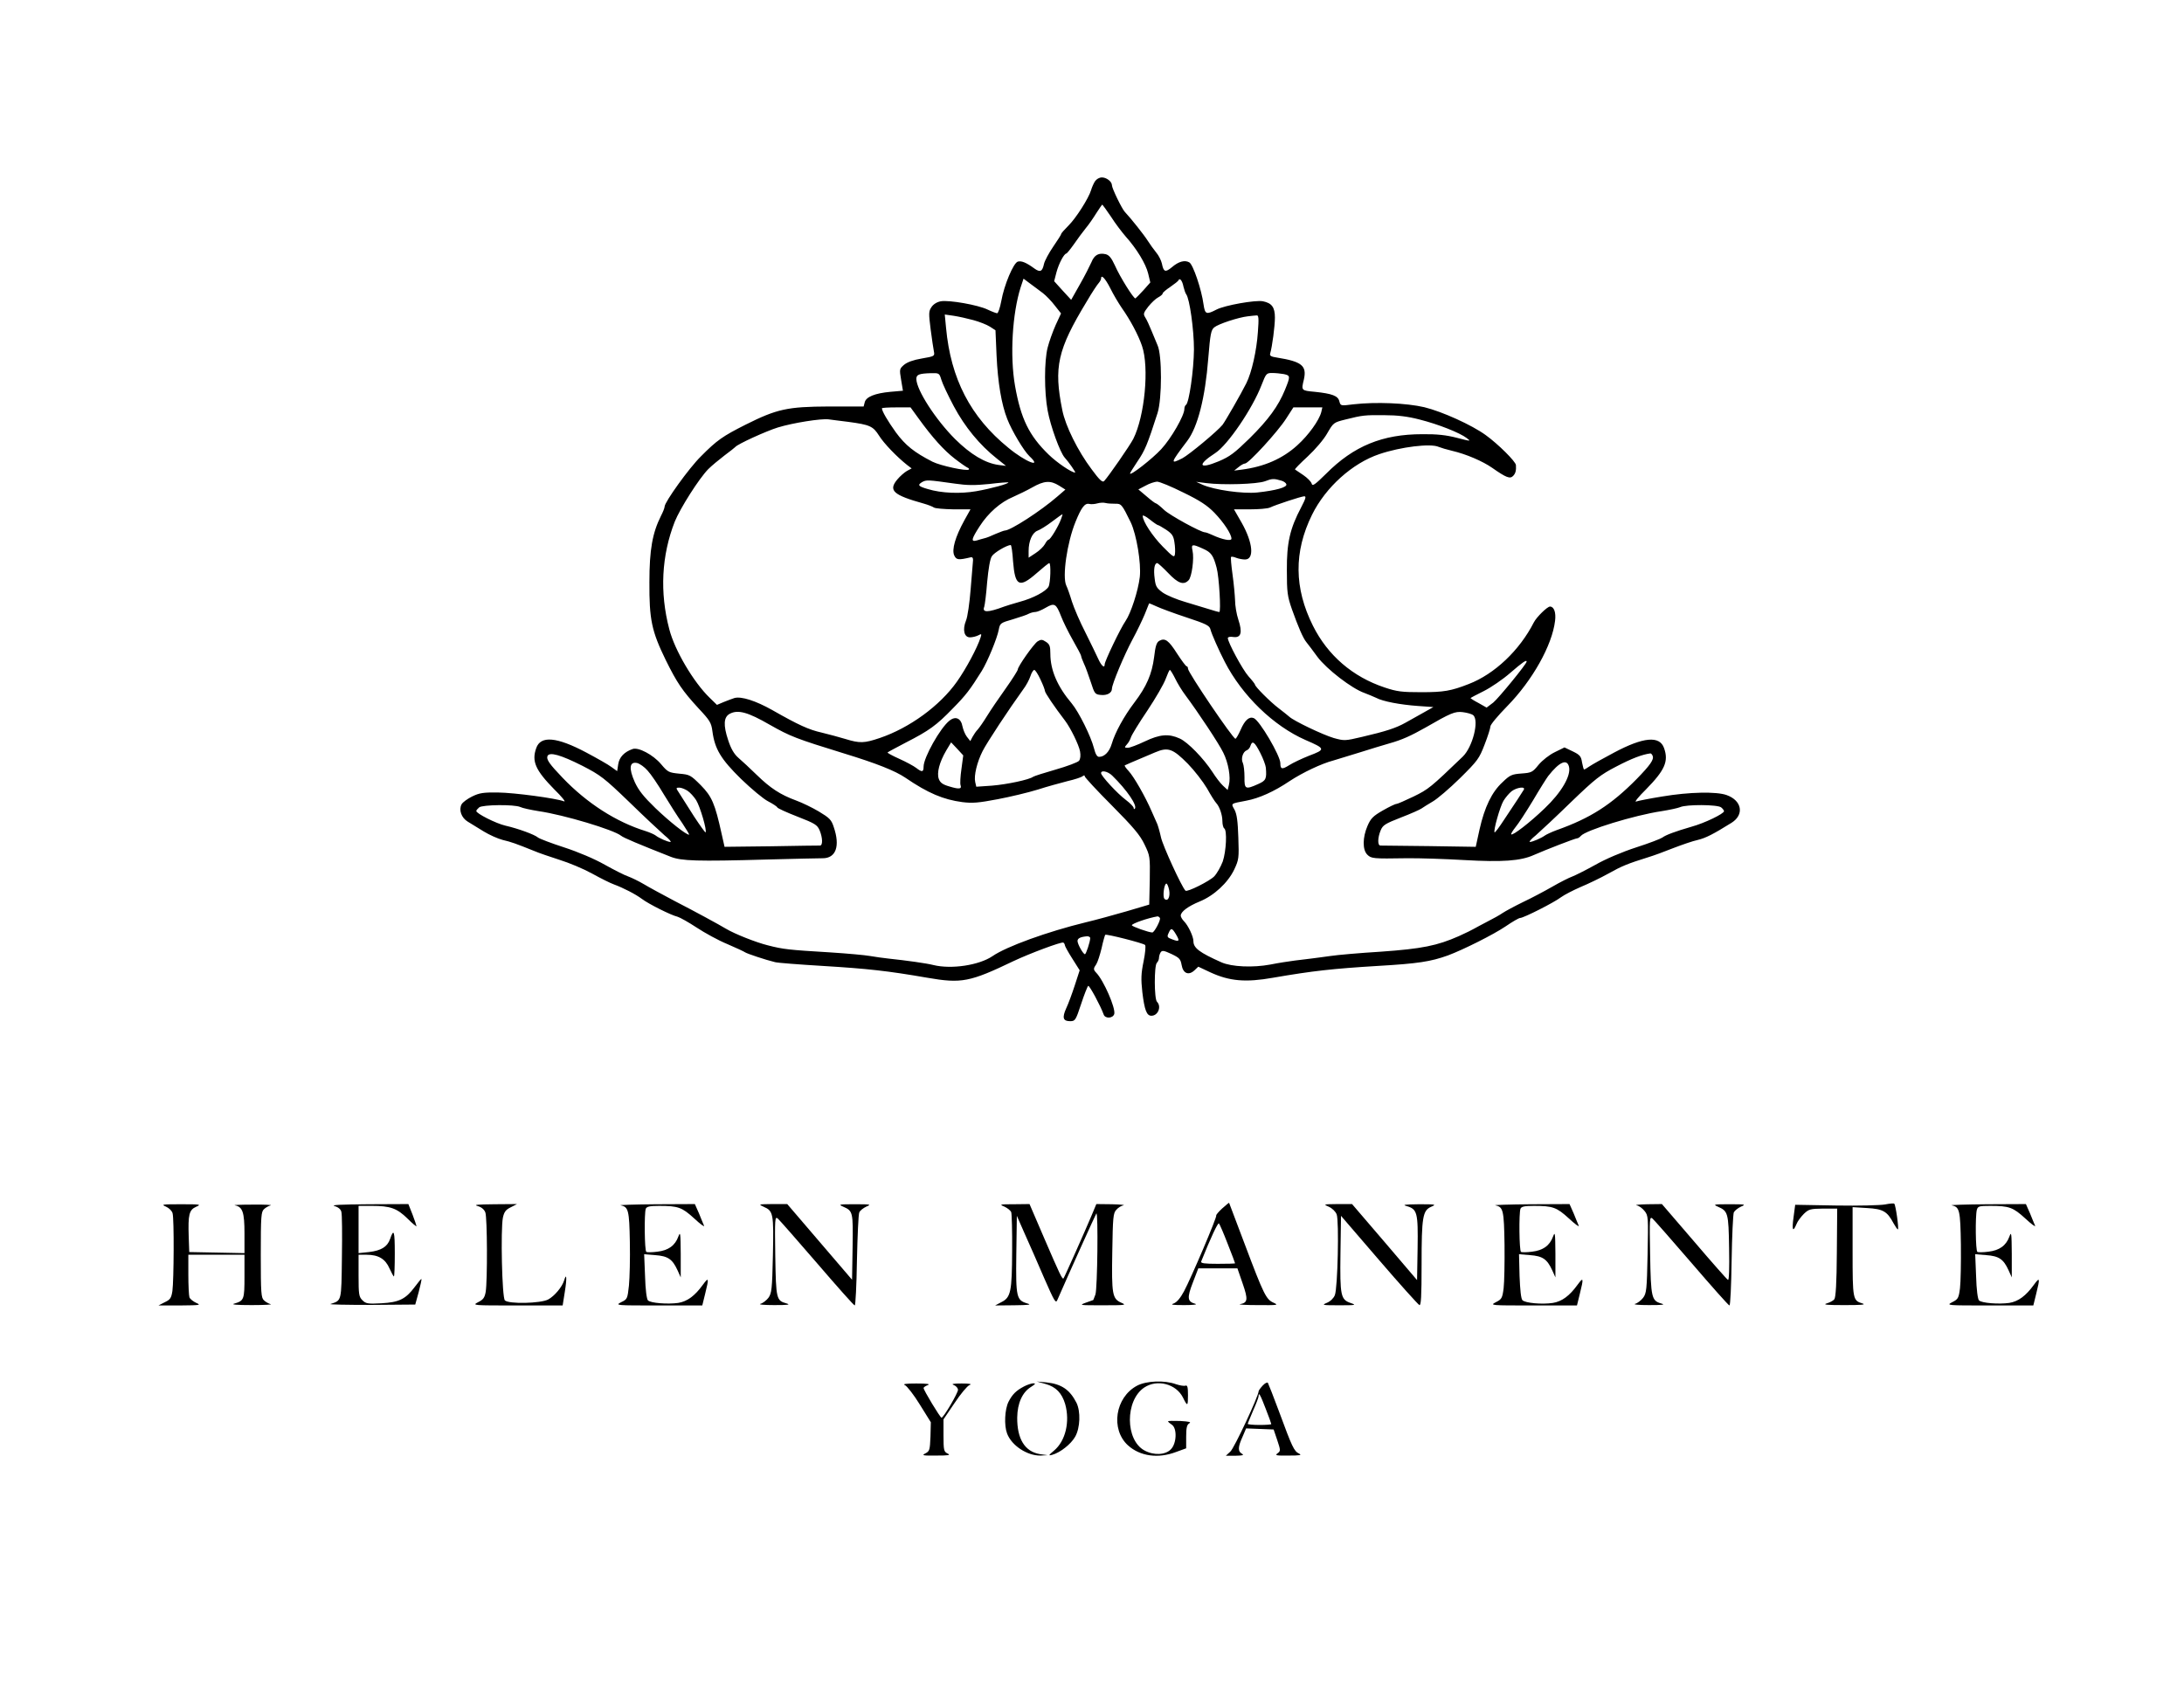 <?xml version="1.0" standalone="no"?>
<!DOCTYPE svg PUBLIC "-//W3C//DTD SVG 20010904//EN"
 "http://www.w3.org/TR/2001/REC-SVG-20010904/DTD/svg10.dtd">
<svg version="1.0" xmlns="http://www.w3.org/2000/svg"
 width="1206pt" height="930pt" viewBox="0 0 1206 930"
 preserveAspectRatio="xMidYMid meet">

<g transform="translate(0,930) scale(0.1,-0.1)"
fill="#000000" stroke="none">
<path d="M6046 8298 c-8 -13 -17 -34 -21 -48 -14 -46 -83 -154 -124 -195 -22
-22 -41 -43 -41 -47 0 -4 -20 -35 -44 -70 -24 -35 -47 -78 -51 -95 -9 -43 -21
-49 -53 -26 -45 33 -72 44 -92 38 -24 -8 -75 -128 -91 -218 -7 -37 -17 -67
-23 -67 -5 0 -29 9 -52 20 -53 26 -214 54 -259 46 -22 -4 -42 -17 -52 -33 -15
-22 -15 -35 -4 -122 7 -53 15 -108 18 -122 5 -26 3 -27 -67 -39 -47 -8 -80
-20 -98 -35 -25 -22 -26 -24 -16 -83 l10 -60 -69 -6 c-86 -8 -135 -28 -142
-58 l-6 -23 -192 0 c-229 -1 -287 -14 -459 -100 -127 -64 -159 -86 -248 -176
-65 -64 -200 -252 -200 -277 0 -7 -9 -30 -20 -51 -47 -94 -64 -186 -64 -366
-1 -206 12 -270 90 -430 63 -127 91 -169 183 -269 61 -65 69 -78 75 -125 13
-98 47 -154 158 -263 57 -55 124 -111 150 -124 25 -13 48 -28 50 -33 1 -5 52
-28 111 -51 98 -38 110 -46 123 -76 17 -41 18 -84 2 -84 -7 0 -129 -1 -270 -4
l-257 -3 -16 71 c-37 168 -54 207 -115 269 -56 56 -61 59 -119 64 -58 6 -63 8
-101 53 -43 51 -125 95 -157 83 -46 -16 -73 -45 -79 -83 l-6 -39 -32 23 c-17
13 -79 48 -139 80 -164 87 -252 94 -276 24 -26 -73 -4 -122 100 -228 41 -40
65 -70 54 -66 -43 17 -275 48 -365 49 -80 1 -102 -2 -143 -22 -26 -13 -52 -32
-58 -43 -17 -31 -1 -75 34 -96 18 -11 57 -35 88 -54 31 -19 78 -40 105 -47 47
-11 72 -20 174 -61 25 -11 88 -32 140 -49 52 -16 133 -50 180 -76 47 -26 101
-53 121 -60 49 -18 118 -53 154 -80 37 -28 161 -90 196 -98 14 -4 62 -31 106
-60 44 -29 120 -71 169 -91 49 -21 94 -42 99 -46 10 -7 114 -42 165 -54 14 -4
133 -13 265 -21 246 -15 356 -27 575 -65 190 -33 235 -24 477 92 89 42 265
108 275 102 4 -3 8 -9 8 -14 0 -5 18 -38 41 -74 l41 -65 -27 -83 c-15 -46 -36
-103 -47 -126 -24 -53 -18 -72 21 -72 28 0 31 4 61 95 17 52 35 97 39 100 7 4
69 -112 85 -157 8 -26 52 -23 59 2 8 33 -59 186 -100 228 -16 17 -16 23 1 47
7 11 20 51 29 88 8 38 18 71 20 74 6 6 210 -46 220 -56 5 -5 1 -45 -8 -90 -14
-68 -15 -98 -7 -171 12 -99 24 -130 50 -130 37 0 57 51 31 77 -16 16 -16 200
-1 215 7 7 12 19 12 28 0 8 4 22 9 30 8 12 17 11 60 -9 44 -21 50 -28 56 -61
8 -47 39 -59 71 -29 l21 20 66 -31 c106 -49 195 -57 347 -30 220 38 330 50
575 65 226 13 295 24 390 58 86 32 253 116 318 160 38 26 74 47 81 47 19 0
187 85 225 114 19 14 68 39 109 57 41 17 110 50 153 74 75 42 107 55 219 90
30 9 93 32 140 51 47 18 107 39 135 45 45 11 84 31 187 95 71 45 57 123 -28
153 -56 20 -207 17 -355 -8 -69 -11 -134 -24 -145 -28 -10 -4 14 27 55 67 104
106 126 155 100 228 -24 70 -114 62 -277 -25 -59 -31 -119 -65 -134 -75 -14
-10 -28 -18 -31 -18 -2 0 -7 18 -11 39 -5 34 -12 42 -51 61 l-46 22 -53 -26
c-31 -15 -69 -45 -90 -70 -33 -41 -39 -44 -94 -48 -53 -4 -64 -8 -105 -48 -59
-54 -99 -137 -127 -261 l-21 -96 -257 4 c-141 2 -263 3 -269 3 -17 0 -16 43 1
84 12 29 25 37 112 71 55 21 106 44 114 50 8 6 36 23 61 38 25 14 93 72 151
129 98 97 106 108 136 186 18 46 32 91 32 100 0 10 42 60 93 112 139 142 248
336 264 471 6 47 -6 79 -28 79 -15 0 -74 -58 -89 -87 -79 -155 -217 -286 -360
-341 -97 -38 -138 -45 -260 -45 -109 0 -135 3 -204 26 -177 59 -314 177 -396
341 -104 208 -106 408 -5 613 75 152 223 285 372 335 118 40 283 60 327 40 12
-5 45 -15 75 -22 77 -18 168 -57 221 -94 77 -54 98 -62 115 -45 14 14 18 31
16 60 -1 20 -99 117 -167 166 -77 56 -241 130 -339 154 -99 23 -267 30 -391
16 -71 -9 -71 -9 -78 16 -7 31 -40 43 -136 53 -75 7 -75 7 -60 68 17 76 -11
99 -148 121 -34 5 -42 10 -38 23 11 37 26 150 26 198 0 57 -17 80 -66 90 -41
8 -211 -22 -257 -46 -56 -29 -63 -26 -71 28 -11 83 -58 222 -79 233 -25 14
-59 5 -96 -27 -36 -30 -46 -26 -55 20 -4 18 -18 46 -32 62 -13 16 -34 45 -46
64 -20 32 -93 124 -127 160 -16 17 -71 130 -71 147 0 20 -30 43 -55 43 -15 0
-30 -9 -39 -22z m89 -195 c24 -38 61 -86 80 -108 62 -69 112 -152 125 -205
l12 -50 -38 -43 c-21 -23 -41 -43 -44 -45 -9 -4 -86 119 -114 183 -18 39 -31
56 -50 61 -39 9 -63 -4 -79 -44 -9 -20 -37 -76 -64 -123 l-48 -85 -47 51 -47
52 13 50 c13 48 42 103 55 103 3 1 22 24 41 51 19 28 49 68 65 88 17 20 43 58
59 84 17 26 31 47 33 47 1 0 23 -30 48 -67z m-4 -395 c17 -35 46 -83 63 -108
48 -68 91 -149 112 -210 41 -119 15 -389 -48 -514 -19 -37 -136 -206 -161
-233 -9 -9 -25 5 -69 65 -76 101 -145 240 -162 327 -48 237 -27 333 135 600
29 50 60 96 67 103 6 7 12 18 12 23 0 26 23 2 51 -53z m-372 -27 c18 -14 48
-45 66 -69 l34 -43 -30 -65 c-16 -36 -36 -92 -44 -124 -19 -74 -19 -245 0
-347 16 -88 69 -232 94 -260 23 -25 63 -83 58 -83 -20 0 -101 55 -147 100
-108 105 -153 198 -185 379 -29 166 -15 399 31 544 l16 48 36 -27 c21 -15 52
-39 71 -53z m776 36 c4 -17 11 -37 15 -42 19 -24 43 -196 43 -305 -1 -114 -27
-295 -44 -306 -5 -3 -9 -13 -9 -23 0 -36 -73 -163 -128 -222 -50 -54 -172
-149 -172 -134 0 3 18 32 40 65 43 63 56 95 112 269 25 79 25 321 0 374 -5 12
-20 47 -32 77 -12 30 -28 65 -36 77 -12 19 -10 25 17 60 17 21 41 44 55 51 13
7 24 16 24 21 0 5 19 21 43 37 23 16 44 32 45 37 7 14 21 -4 27 -36z m-1160
-185 c33 -9 74 -25 91 -36 l31 -20 6 -140 c7 -149 27 -269 59 -350 25 -65 92
-177 123 -206 74 -69 -23 -31 -117 47 -209 170 -318 381 -344 663 l-7 73 49
-7 c27 -4 76 -15 109 -24z m1571 -66 c-7 -103 -34 -223 -64 -283 -30 -60 -114
-206 -131 -229 -28 -35 -183 -164 -222 -185 -69 -35 -67 -28 27 96 58 77 99
238 116 456 11 134 15 156 33 171 23 19 133 55 185 61 19 2 41 5 49 5 11 2 13
-15 7 -92z m-1748 -263 c6 -21 37 -87 69 -147 61 -114 142 -213 238 -289 l50
-40 -40 5 c-75 10 -155 58 -241 143 -108 108 -213 271 -214 332 0 24 14 30 81
32 45 1 46 0 57 -36z m1891 31 c37 -8 37 -12 7 -86 -37 -91 -92 -166 -196
-269 -83 -81 -109 -101 -171 -127 -110 -46 -120 -20 -18 46 69 45 205 245 255
375 25 64 27 67 59 67 18 0 47 -3 64 -6z m-2016 -246 c76 -105 139 -175 200
-222 31 -24 63 -46 70 -49 6 -2 10 -7 7 -10 -10 -11 -157 21 -201 43 -101 52
-149 90 -202 162 -45 63 -77 117 -77 133 0 3 36 5 79 5 l79 0 45 -62z m2223
36 c-12 -46 -70 -127 -132 -183 -81 -74 -183 -119 -309 -135 l-40 -5 24 19
c13 11 29 20 36 20 20 0 182 177 227 248 l40 62 80 0 80 0 -6 -26z m543 -41
c103 -26 222 -73 261 -103 24 -18 22 -18 -55 2 -58 15 -110 21 -191 20 -220 0
-379 -65 -532 -219 -62 -61 -75 -70 -79 -54 -3 11 -24 32 -46 47 -23 16 -44
30 -46 31 -3 2 29 34 70 72 42 39 89 94 108 128 34 59 36 60 100 76 96 24 106
25 216 24 71 0 129 -7 194 -24z m-3154 -13 c119 -16 136 -24 169 -76 27 -43
97 -116 155 -162 l25 -19 -26 -14 c-14 -8 -38 -29 -53 -47 -51 -61 -23 -86
145 -133 25 -7 50 -17 57 -22 7 -5 55 -9 107 -10 l95 0 -34 -61 c-50 -91 -70
-161 -56 -193 12 -26 23 -27 91 -11 10 2 14 -4 13 -17 -1 -11 -7 -82 -13 -158
-6 -76 -17 -155 -26 -175 -20 -50 -10 -92 22 -92 14 0 34 5 46 11 18 10 19 8
13 -11 -18 -57 -80 -173 -131 -245 -94 -133 -261 -255 -426 -311 -86 -29 -110
-30 -191 -5 -34 10 -92 26 -130 35 -71 16 -126 41 -272 124 -92 52 -171 77
-209 67 -11 -4 -38 -13 -59 -22 l-38 -16 -40 39 c-89 86 -193 262 -223 378
-54 205 -43 408 30 595 30 74 134 238 185 290 19 19 59 52 89 75 30 22 57 44
60 47 12 16 173 89 235 108 85 26 239 50 280 45 17 -2 66 -9 110 -14z m2392
-325 c11 -3 24 -12 26 -19 7 -17 -57 -35 -161 -46 -80 -8 -237 14 -302 43
l-35 16 55 -7 c95 -12 281 -6 325 10 39 15 49 16 92 3z m-1804 -16 c68 -10
110 -10 190 -2 56 7 103 10 105 9 6 -7 -97 -35 -178 -49 -87 -15 -192 -11
-267 12 -52 15 -58 22 -32 38 25 14 32 13 182 -8z m575 -11 l35 -22 -44 -38
c-92 -80 -259 -188 -290 -188 -5 0 -28 -9 -52 -19 -23 -11 -51 -22 -62 -24
-11 -3 -30 -8 -42 -12 -33 -9 -29 8 17 79 47 73 115 133 185 162 27 12 75 35
105 52 65 37 100 40 148 10z m686 -38 c93 -45 133 -72 172 -112 52 -54 94
-118 94 -143 0 -15 -49 -6 -107 21 -17 8 -34 14 -39 14 -23 0 -196 95 -226
124 -21 20 -41 36 -45 36 -4 0 -28 18 -52 39 l-45 38 40 21 c21 12 50 21 63
22 14 0 79 -27 145 -60z m651 -82 c-62 -117 -80 -196 -79 -348 0 -121 3 -143
28 -215 35 -98 61 -159 80 -182 8 -10 36 -46 61 -81 51 -68 190 -175 259 -199
21 -8 50 -20 65 -27 37 -20 133 -38 231 -45 l85 -6 -55 -31 c-30 -17 -75 -42
-100 -56 -52 -29 -107 -47 -240 -78 -93 -22 -97 -22 -155 -6 -61 18 -222 95
-246 118 -8 7 -34 28 -59 47 -45 34 -130 119 -130 130 0 3 -16 24 -36 46 -33
37 -114 188 -114 211 0 6 13 9 30 6 43 -6 52 24 28 96 -10 30 -18 78 -18 106
-1 28 -7 93 -14 143 -7 51 -11 95 -8 97 2 3 15 1 29 -5 13 -5 35 -9 48 -9 52
0 44 92 -18 202 l-43 75 88 0 c48 0 98 4 111 10 31 15 168 60 188 62 13 1 10
-11 -16 -61z m-1028 20 c35 1 38 -3 87 -103 32 -68 58 -225 50 -301 -9 -77
-49 -200 -79 -244 -28 -40 -115 -222 -115 -239 0 -24 -18 -9 -36 31 -10 23
-43 89 -71 146 -29 56 -62 133 -74 170 -11 37 -25 76 -31 88 -23 48 4 237 51
352 32 79 51 104 75 99 12 -3 32 -1 46 3 14 4 34 5 45 2 11 -3 34 -4 52 -4z
m-298 -85 c-15 -41 -59 -113 -68 -113 -4 0 -14 -11 -21 -25 -7 -13 -30 -36
-52 -50 l-38 -25 0 37 c0 55 20 101 49 112 14 5 50 27 80 50 30 23 56 41 58
41 1 0 -2 -12 -8 -27z m535 -33 c4 0 24 -12 46 -26 32 -22 40 -33 45 -68 4
-24 5 -53 3 -66 -3 -21 -9 -18 -67 41 -57 58 -111 140 -111 170 0 6 18 -3 39
-20 21 -17 42 -31 45 -31z m-800 -200 c11 -138 34 -150 131 -65 34 30 65 55
69 55 10 0 7 -109 -4 -130 -14 -26 -85 -64 -160 -84 -36 -10 -74 -22 -85 -26
-91 -34 -123 -34 -110 -1 3 9 11 70 16 136 7 74 16 129 26 143 12 20 82 61
104 62 4 0 10 -41 13 -90z m1048 70 c46 -20 58 -37 76 -105 14 -50 25 -245 15
-245 -5 0 -30 7 -58 16 -27 8 -87 26 -132 40 -45 13 -100 36 -122 51 -34 25
-40 34 -45 78 -7 51 -1 85 14 85 5 0 32 -25 61 -55 54 -57 85 -68 112 -40 18
17 32 121 22 164 -8 36 -2 38 57 11z m-783 -373 c11 -29 40 -88 65 -132 25
-44 46 -83 46 -88 0 -5 7 -23 15 -41 9 -18 25 -63 38 -102 21 -66 24 -69 55
-72 35 -4 62 11 62 34 0 25 68 187 113 271 25 46 55 109 68 140 13 32 24 59
24 60 1 2 19 -6 41 -16 21 -10 96 -38 166 -61 109 -36 127 -45 132 -66 7 -27
46 -115 79 -179 96 -187 270 -355 446 -432 111 -48 112 -52 19 -87 -40 -16
-89 -39 -109 -52 -40 -25 -49 -23 -49 11 0 41 -115 237 -147 249 -25 10 -49
-11 -72 -64 -12 -27 -25 -50 -29 -50 -14 0 -262 366 -262 387 0 7 -3 13 -7 13
-5 0 -28 32 -53 70 -47 74 -67 88 -98 71 -15 -8 -22 -28 -29 -90 -12 -94 -42
-163 -109 -251 -57 -75 -107 -166 -125 -228 -13 -44 -40 -72 -70 -72 -11 0
-20 15 -28 47 -17 67 -84 201 -123 248 -79 93 -118 184 -118 274 0 42 -4 53
-24 66 -21 14 -28 14 -46 3 -21 -13 -110 -139 -110 -156 0 -5 -30 -53 -67
-105 -38 -53 -84 -121 -103 -152 -19 -31 -42 -64 -51 -74 -9 -9 -22 -28 -29
-41 l-12 -23 -19 24 c-10 13 -20 38 -24 56 -8 46 -38 60 -72 33 -51 -40 -143
-204 -143 -254 0 -31 -9 -32 -41 -7 -13 10 -55 33 -93 50 -38 17 -67 33 -65
35 2 3 48 27 101 55 129 66 169 95 259 188 72 73 95 103 160 207 32 52 85 180
94 228 7 36 9 38 79 58 39 12 79 25 88 31 10 5 26 9 35 9 10 0 36 11 58 24 48
28 57 22 84 -47z m2571 -251 c0 -13 -155 -202 -184 -226 l-37 -28 -44 25 c-25
13 -45 26 -45 27 0 2 33 19 73 39 40 20 106 65 147 101 67 58 90 74 90 62z
m-2685 -98 c14 -29 25 -58 25 -64 0 -10 52 -87 111 -164 31 -41 76 -133 83
-170 4 -23 2 -42 -6 -52 -7 -8 -65 -30 -128 -48 -63 -18 -119 -36 -125 -40
-21 -16 -143 -42 -227 -49 l-87 -6 -6 26 c-8 35 10 110 41 171 23 46 145 231
223 339 17 22 35 56 41 75 6 19 16 34 21 34 6 0 21 -24 34 -52z m744 5 c13
-27 38 -68 57 -93 70 -94 185 -267 209 -317 28 -56 42 -136 31 -178 l-7 -28
-26 24 c-14 13 -40 47 -57 74 -50 77 -137 166 -181 186 -61 28 -110 24 -194
-16 -40 -19 -82 -35 -93 -35 -19 0 -20 2 -6 18 9 9 19 27 23 40 4 13 45 80 91
148 46 69 91 147 101 175 10 27 20 49 23 49 3 0 16 -21 29 -47z m-2238 -256
c113 -64 143 -76 409 -158 180 -55 283 -96 339 -134 126 -86 210 -121 315
-135 56 -7 90 -4 195 16 69 13 169 37 221 53 52 17 127 37 165 47 39 9 76 21
83 27 8 6 12 6 12 -1 0 -5 67 -78 150 -161 119 -120 156 -164 180 -215 30 -62
31 -66 29 -198 l-3 -134 -125 -37 c-69 -20 -171 -48 -226 -61 -209 -51 -437
-133 -515 -187 -74 -50 -226 -73 -325 -49 -39 10 -147 25 -250 36 -27 3 -72 9
-100 14 -27 5 -126 14 -220 20 -232 14 -259 17 -345 39 -65 16 -183 63 -230
91 -38 23 -176 98 -285 154 -66 35 -142 76 -170 93 -27 16 -66 35 -85 42 -19
6 -78 36 -130 65 -56 32 -148 71 -225 96 -71 23 -137 48 -145 55 -19 16 -109
49 -179 65 -52 12 -161 67 -161 81 0 4 7 12 16 20 19 15 194 17 227 2 12 -6
58 -16 102 -23 138 -20 415 -103 455 -136 13 -11 99 -47 274 -116 59 -23 144
-26 531 -15 149 4 287 7 308 7 73 0 97 67 61 172 -13 41 -24 51 -82 86 -37 22
-93 49 -126 61 -87 32 -142 68 -217 141 -37 36 -83 79 -102 95 -24 21 -41 51
-56 97 -28 84 -25 128 9 146 45 24 100 9 221 -61z m3884 53 c34 -29 -3 -176
-58 -229 -177 -170 -189 -180 -271 -220 -46 -22 -89 -41 -95 -41 -7 0 -40 -16
-75 -36 -54 -31 -67 -44 -85 -86 -27 -63 -28 -131 -1 -158 22 -22 32 -23 215
-20 72 1 216 -4 320 -10 211 -12 312 -5 385 28 66 29 228 92 239 92 5 0 14 6
20 13 26 32 298 115 446 137 44 7 90 17 102 22 34 16 207 15 227 -1 9 -7 16
-17 16 -21 0 -14 -107 -66 -180 -86 -90 -26 -143 -46 -161 -60 -8 -6 -72 -31
-144 -54 -77 -25 -169 -64 -225 -96 -52 -29 -110 -58 -128 -65 -17 -6 -67 -31
-110 -56 -42 -24 -115 -63 -162 -85 -47 -23 -97 -50 -112 -60 -14 -10 -53 -32
-85 -48 -32 -17 -65 -34 -73 -39 -8 -5 -46 -24 -84 -41 -120 -53 -204 -70
-431 -86 -115 -7 -241 -18 -280 -24 -38 -5 -86 -12 -105 -14 -19 -2 -60 -7
-90 -11 -30 -4 -91 -13 -135 -22 -96 -18 -213 -13 -270 12 -121 54 -155 79
-155 117 0 26 -29 87 -52 110 -10 10 -18 24 -18 31 0 22 41 52 104 78 79 32
156 103 191 176 26 55 27 64 23 178 -3 90 -8 128 -21 153 -20 36 -24 33 65 50
70 13 153 50 239 108 73 48 177 97 242 114 23 7 89 27 147 45 58 18 131 41
164 50 68 19 118 42 196 86 142 82 164 91 207 86 24 -3 50 -10 58 -17z m-2826
-297 c-6 -41 -8 -81 -5 -89 8 -22 -7 -24 -60 -8 -39 11 -52 21 -60 42 -12 33
3 92 41 157 l27 45 34 -36 33 -36 -10 -75z m1650 89 c16 -31 30 -69 31 -82 5
-61 1 -71 -42 -90 -71 -32 -77 -29 -76 38 0 32 -4 67 -9 78 -12 23 0 62 21 70
9 3 18 14 21 25 10 31 23 22 54 -39z m-399 -61 c36 -37 83 -98 105 -135 21
-38 44 -74 50 -80 19 -20 35 -66 35 -101 0 -19 5 -37 10 -40 17 -10 11 -127
-8 -183 -11 -29 -32 -66 -47 -82 -25 -26 -150 -89 -159 -79 -22 23 -125 248
-135 294 -7 32 -17 66 -21 75 -4 8 -18 40 -31 70 -35 81 -98 191 -127 222 -14
15 -24 29 -21 31 4 2 30 14 168 72 71 30 97 21 181 -64z m-3345 -10 c101 -52
121 -67 260 -201 82 -80 170 -162 194 -183 25 -20 40 -37 33 -37 -15 0 -63 21
-82 36 -8 6 -33 17 -55 24 -162 50 -324 154 -458 294 -73 76 -91 102 -84 120
10 25 73 7 192 -53z m5911 54 c8 -20 -14 -51 -88 -127 -142 -144 -257 -217
-443 -283 -27 -10 -57 -24 -65 -30 -19 -14 -68 -35 -82 -35 -7 0 8 17 33 37
24 21 112 103 194 183 134 129 162 151 251 197 84 44 142 66 187 72 4 1 10 -6
13 -14z m-5550 -81 c18 -19 58 -78 90 -132 32 -53 78 -125 102 -159 23 -35 40
-63 37 -63 -17 0 -109 73 -186 147 -65 63 -93 98 -114 144 -34 76 -29 114 13
105 15 -4 41 -22 58 -42z m5088 21 c12 -49 -42 -142 -135 -230 -81 -78 -176
-151 -184 -143 -3 2 8 20 23 39 16 19 59 85 97 148 37 63 75 123 84 135 62 79
104 97 115 51z m-2523 -48 c82 -80 142 -168 125 -184 -3 -3 -6 -1 -6 5 0 6
-19 26 -43 44 -48 36 -137 133 -137 148 0 18 37 10 61 -13z m-2345 -84 c14 -9
36 -33 48 -52 22 -35 61 -169 52 -178 -2 -2 -30 37 -63 87 -32 50 -68 107 -80
126 -22 33 -22 34 -2 34 11 0 31 -8 45 -17z m4618 5 c-4 -7 -20 -31 -34 -53
-15 -22 -49 -73 -75 -113 -26 -40 -49 -71 -52 -69 -8 8 30 142 49 174 11 18
31 42 45 53 29 22 79 28 67 8z m-1958 -554 c7 -38 -8 -66 -26 -48 -11 11 -2
84 11 84 4 0 11 -16 15 -36z m-51 -154 c6 -10 -31 -80 -42 -80 -19 0 -113 33
-113 40 0 9 88 40 142 49 4 0 10 -4 13 -9z m89 -91 c22 -37 18 -42 -21 -27
-28 10 -30 14 -20 35 13 30 19 29 41 -8z m-474 -20 c0 -20 -23 -89 -29 -89
-10 0 -41 56 -41 73 0 15 17 23 53 26 9 0 17 -4 17 -10z"/>
<path d="M6748 2625 c-20 -18 -34 -36 -32 -38 6 -6 -137 -342 -178 -419 -20
-37 -39 -60 -57 -67 -20 -7 -7 -9 59 -9 47 0 74 3 61 7 -45 12 -47 33 -14 118
l30 78 108 0 108 0 29 -84 c31 -89 28 -106 -15 -114 -12 -2 32 -5 98 -5 111
-1 117 0 88 13 -41 18 -54 43 -159 322 -47 125 -87 229 -87 230 -1 1 -19 -14
-39 -32z m31 -194 c23 -58 41 -106 41 -108 0 -2 -43 -3 -96 -3 -73 0 -95 3
-91 13 52 130 92 216 98 210 4 -4 26 -55 48 -112z"/>
<path d="M10410 2648 c-25 -5 -147 -8 -271 -6 l-226 4 -9 -68 c-10 -72 -4 -87
16 -39 6 16 25 41 41 57 27 26 36 28 107 29 l77 0 -2 -243 c-1 -169 -6 -248
-14 -258 -6 -8 -26 -18 -43 -23 -22 -7 5 -9 99 -9 92 0 121 2 100 9 -54 16
-55 22 -55 287 l0 245 80 -5 c88 -5 111 -18 146 -84 10 -18 21 -34 24 -34 7 0
-12 136 -20 142 -3 3 -25 1 -50 -4z"/>
<path d="M916 2636 c18 -8 34 -24 37 -37 9 -31 7 -371 -1 -429 -6 -39 -12 -48
-42 -62 l-35 -18 120 0 c110 1 117 2 89 14 -17 8 -34 21 -38 31 -3 9 -6 66 -6
126 l0 109 155 0 155 0 0 -119 c0 -128 -2 -135 -57 -151 -19 -5 14 -8 97 -8
69 0 116 3 105 5 -11 3 -28 12 -37 21 -16 14 -18 39 -18 252 0 213 2 238 18
252 9 9 26 18 37 21 11 2 -34 5 -100 4 -66 0 -110 -2 -98 -4 43 -8 53 -39 53
-155 l0 -109 -152 3 -153 3 -3 85 c-4 121 2 148 41 165 30 13 24 14 -83 14
-105 0 -112 -1 -84 -13z"/>
<path d="M1847 2639 c21 -6 35 -18 38 -32 4 -13 5 -125 3 -251 -3 -248 -1
-237 -63 -258 -11 -3 90 -5 224 -5 l244 2 19 69 c10 38 17 70 15 72 -1 2 -18
-18 -37 -44 -50 -67 -87 -85 -185 -90 -74 -4 -85 -2 -104 17 -19 19 -21 32
-21 136 l0 115 45 0 c65 0 103 -23 126 -76 11 -24 22 -44 24 -44 3 0 5 57 5
127 0 125 -5 141 -26 80 -15 -43 -49 -64 -116 -72 l-58 -6 0 130 0 131 73 0
c102 0 139 -13 197 -70 27 -27 50 -46 50 -42 0 3 -10 32 -22 64 l-23 58 -220
-1 c-154 -1 -210 -4 -188 -10z"/>
<path d="M2638 2639 c21 -6 36 -19 42 -35 11 -29 12 -378 2 -439 -6 -33 -14
-43 -42 -57 -34 -18 -30 -18 216 -18 l251 0 12 76 c12 74 10 109 -4 62 -11
-36 -53 -86 -88 -105 -41 -22 -218 -26 -239 -5 -16 15 -24 392 -11 457 7 32
16 44 43 57 l35 18 -125 -1 c-96 -1 -117 -3 -92 -10z"/>
<path d="M3427 2643 c43 -8 48 -27 51 -202 2 -91 -1 -200 -5 -241 -8 -73 -9
-76 -43 -92 -34 -18 -30 -18 206 -18 l242 0 16 65 c22 88 20 94 -13 49 -44
-61 -86 -92 -136 -100 -59 -8 -152 -1 -167 14 -7 7 -14 60 -16 133 l-5 122 61
-5 c70 -5 95 -22 123 -83 l18 -40 0 130 c-1 114 -2 126 -13 96 -18 -50 -55
-77 -116 -84 -29 -4 -57 -4 -61 -1 -10 6 -12 214 -3 238 5 12 21 16 74 16 105
0 126 -8 193 -69 33 -31 58 -49 55 -41 -4 8 -16 39 -28 68 l-23 52 -216 -1
c-119 -1 -206 -4 -194 -6z"/>
<path d="M4217 2635 c53 -23 56 -37 51 -267 -4 -189 -7 -211 -25 -236 -11 -14
-31 -30 -44 -33 -13 -4 21 -7 76 -7 76 0 92 2 69 9 -57 16 -59 22 -63 263 -3
207 -2 219 14 206 9 -8 107 -119 217 -247 110 -128 203 -233 208 -233 4 0 10
111 12 248 3 136 8 255 13 266 4 10 22 24 39 32 29 12 24 13 -64 13 -87 0 -92
-1 -65 -13 55 -24 56 -28 53 -224 l-3 -180 -179 209 -179 209 -81 0 c-78 -1
-80 -1 -49 -15z"/>
<path d="M5546 2636 c17 -8 34 -21 38 -31 3 -9 6 -105 5 -213 -1 -226 -7 -258
-60 -284 l-34 -18 105 1 c83 1 98 3 73 10 -60 18 -64 32 -61 270 l3 214 44
-100 c25 -55 73 -165 107 -244 57 -130 64 -142 73 -120 64 147 211 472 215
477 11 11 6 -414 -5 -447 -6 -17 -12 -31 -12 -31 -1 0 -20 -7 -42 -15 -38 -14
-34 -14 95 -14 125 0 133 1 102 14 -50 22 -54 46 -50 281 3 190 5 214 22 232
10 12 28 23 40 25 11 2 -18 5 -65 6 l-85 1 -28 -67 c-30 -72 -147 -335 -153
-343 -7 -8 -20 20 -105 217 l-83 193 -85 -1 c-80 0 -83 -1 -54 -13z"/>
<path d="M7338 2635 c18 -8 37 -26 43 -42 14 -35 6 -406 -10 -446 -6 -16 -24
-34 -43 -42 -31 -13 -28 -14 67 -14 90 0 97 1 65 12 -57 19 -61 39 -58 274 l3
208 210 -244 c116 -135 216 -246 223 -249 9 -3 12 47 12 225 0 261 6 298 53
318 30 13 26 14 -68 14 -79 -1 -93 -3 -68 -10 59 -17 64 -35 61 -233 l-3 -176
-179 210 -180 210 -80 0 c-79 -1 -80 -1 -48 -15z"/>
<path d="M8257 2643 c44 -9 48 -26 51 -217 1 -100 -1 -208 -5 -241 -7 -55 -11
-61 -43 -77 -34 -18 -30 -18 206 -18 l242 0 16 65 c22 88 20 94 -13 49 -44
-61 -86 -92 -136 -100 -60 -9 -152 -1 -168 15 -8 8 -13 56 -16 133 l-3 121 61
-5 c69 -5 94 -22 122 -83 l18 -40 0 130 c-1 114 -2 126 -13 96 -18 -50 -55
-77 -116 -84 -29 -4 -57 -4 -61 -1 -10 6 -12 214 -3 238 5 12 21 16 74 16 105
0 126 -8 193 -69 33 -31 58 -49 55 -41 -4 8 -16 39 -28 68 l-23 52 -216 -1
c-119 -1 -206 -4 -194 -6z"/>
<path d="M9037 2643 c13 -2 32 -16 44 -31 21 -26 21 -34 17 -240 -4 -194 -6
-215 -25 -240 -11 -14 -31 -30 -44 -33 -13 -4 21 -7 76 -7 78 0 93 2 68 9 -53
15 -57 33 -61 269 -4 201 -3 213 13 200 9 -8 107 -119 217 -247 110 -128 203
-233 208 -233 5 0 10 111 12 248 2 136 8 255 12 266 5 10 23 24 40 32 29 12
24 13 -64 13 -87 0 -92 -1 -65 -13 57 -25 60 -33 63 -229 2 -112 0 -178 -6
-176 -5 2 -89 97 -187 212 l-178 207 -81 -1 c-44 -1 -71 -4 -59 -6z"/>
<path d="M10777 2643 c44 -9 48 -26 51 -217 1 -100 -1 -208 -5 -241 -7 -55
-11 -61 -43 -77 -34 -18 -30 -18 206 -18 l242 0 16 65 c22 88 20 94 -13 49
-44 -61 -86 -92 -136 -100 -59 -8 -152 -1 -167 14 -7 7 -14 60 -16 133 l-5
122 61 -5 c70 -5 95 -22 123 -83 l18 -40 0 130 c-1 114 -2 126 -13 96 -18 -50
-55 -77 -116 -84 -29 -4 -57 -4 -61 -1 -10 6 -12 197 -3 232 6 20 12 22 74 22
105 0 126 -8 193 -69 33 -31 58 -49 55 -41 -4 8 -16 39 -28 68 l-23 52 -216
-1 c-119 -1 -206 -4 -194 -6z"/>
<path d="M5775 1656 c56 -16 89 -50 107 -111 27 -97 2 -203 -61 -256 -32 -27
-33 -30 -11 -24 44 12 104 59 127 100 28 49 31 140 7 188 -37 72 -82 103 -165
112 l-54 5 50 -14z"/>
<path d="M6279 1647 c-121 -64 -148 -241 -50 -330 67 -60 166 -74 266 -36 l55
20 0 64 c0 50 4 66 17 74 13 7 -1 10 -50 13 -37 1 -67 1 -67 -2 0 -3 9 -11 20
-18 31 -19 28 -105 -5 -137 -30 -31 -94 -34 -145 -6 -107 57 -108 277 -1 348
71 47 175 20 213 -55 25 -51 28 -50 28 12 0 45 -3 57 -14 53 -7 -3 -31 1 -52
8 -64 23 -163 19 -215 -8z"/>
<path d="M6972 1647 c-12 -13 -22 -27 -22 -31 0 -26 -135 -315 -156 -333 l-25
-23 53 0 c41 1 49 3 36 11 -23 13 -23 36 3 93 l20 47 76 -3 76 -3 20 -59 c19
-57 19 -60 1 -73 -15 -11 -7 -13 62 -12 63 0 75 2 57 11 -27 13 -38 36 -109
229 -31 84 -60 157 -63 162 -4 4 -17 -3 -29 -16z m17 -127 c17 -43 31 -82 31
-85 0 -3 -29 -5 -65 -5 -36 0 -65 3 -65 6 0 3 14 36 30 74 17 38 30 73 30 79
0 25 10 7 39 -69z"/>
<path d="M4997 1650 c11 -5 49 -53 82 -107 l61 -98 -2 -80 c-3 -74 -5 -80 -28
-92 -22 -11 -15 -13 60 -12 69 0 81 2 63 11 -21 10 -23 18 -23 100 l0 89 61
90 c33 50 70 94 82 99 16 6 4 9 -43 9 -49 0 -59 -3 -42 -9 12 -5 22 -17 22
-26 0 -18 -80 -154 -91 -154 -7 0 -99 152 -99 164 0 4 10 11 23 16 16 6 -2 9
-63 9 -58 0 -78 -3 -63 -9z"/>
<path d="M5655 1643 c-44 -23 -65 -44 -86 -85 -21 -42 -25 -130 -8 -175 25
-67 111 -123 184 -122 l40 2 -43 6 c-83 14 -126 84 -125 202 1 80 29 140 76
169 25 16 28 20 12 20 -11 -1 -33 -8 -50 -17z"/>
</g>
</svg>
